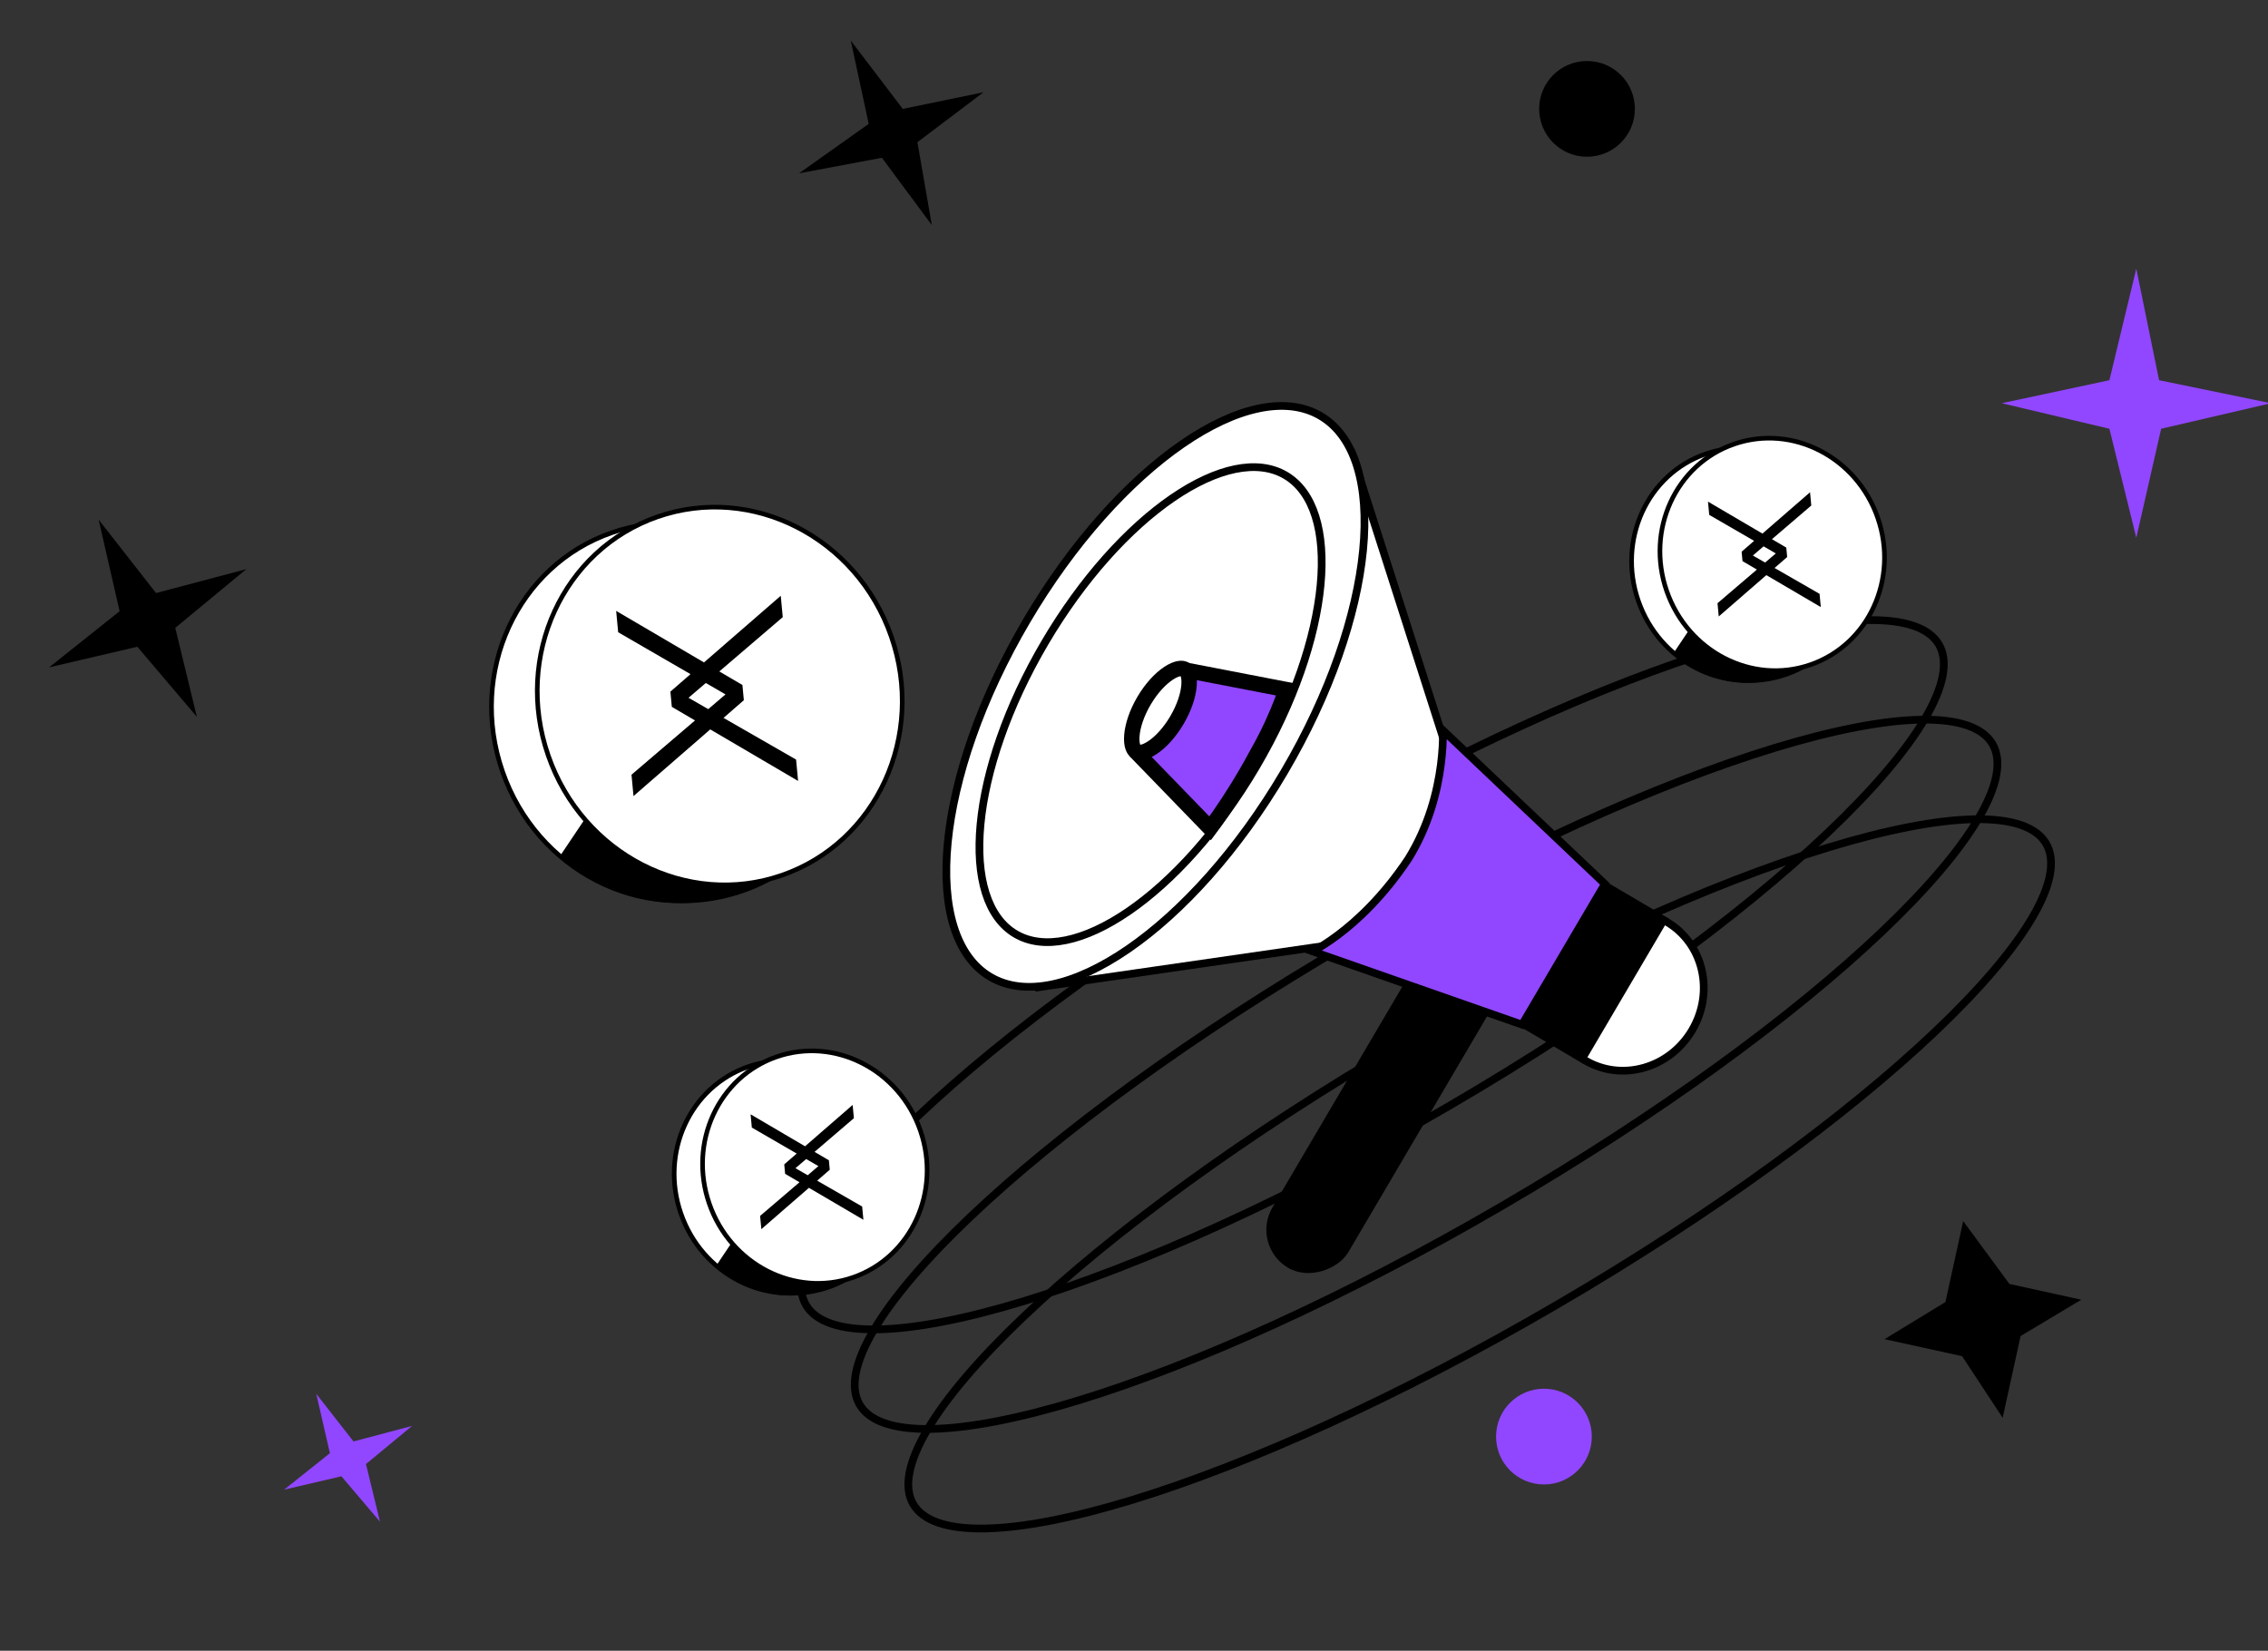 <svg width="147" height="107" viewBox="0 0 147 107" fill="none" xmlns="http://www.w3.org/2000/svg">
<rect x="0" y="0" width="147" height="107" fill="#333333" stroke="none"/>
<path d="M55.14 2.627L56.306 8.029L51.788 11.234L57.162 10.227L60.395 14.587L59.462 9.216L63.747 5.98L58.514 7.059L55.14 2.627Z" fill="black"/>
<path d="M127.244 79.148L126.093 84.396L122.147 86.803L127.172 87.906L129.802 91.9L130.965 86.601L134.899 84.246L130.239 83.223L127.244 79.148Z" fill="black"/>
<path d="M132.62 54.684C133.247 55.759 132.954 57.393 131.698 59.519C130.455 61.623 128.318 64.122 125.444 66.852C119.699 72.311 111.053 78.659 100.866 84.598C90.68 90.537 80.896 94.934 73.315 97.245C69.523 98.401 66.296 99.03 63.852 99.075C61.384 99.121 59.817 98.57 59.191 97.495C58.564 96.42 58.856 94.786 60.112 92.66C61.355 90.556 63.493 88.057 66.367 85.327C72.112 79.868 80.758 73.52 90.944 67.581C101.131 61.642 110.915 57.244 118.495 54.934C122.287 53.778 125.514 53.149 127.958 53.103C130.426 53.058 131.993 53.608 132.62 54.684Z" stroke="black" stroke-width="0.5"/>
<path d="M129.145 48.23C129.772 49.305 129.479 50.94 128.224 53.065C126.98 55.17 124.843 57.668 121.969 60.399C116.224 65.857 107.578 72.206 97.391 78.145C87.205 84.084 77.421 88.481 69.841 90.791C66.049 91.947 62.822 92.577 60.377 92.622C57.909 92.668 56.343 92.117 55.716 91.042C55.089 89.967 55.382 88.332 56.637 86.207C57.88 84.102 60.018 81.604 62.892 78.873C68.637 73.415 77.283 67.066 87.469 61.127C97.656 55.188 107.44 50.791 115.02 48.48C118.812 47.325 122.039 46.695 124.483 46.65C126.952 46.604 128.518 47.155 129.145 48.23Z" stroke="black" stroke-width="0.5"/>
<path d="M125.67 41.776C126.297 42.852 126.004 44.486 124.748 46.612C123.505 48.716 121.368 51.215 118.494 53.945C112.749 59.404 104.103 65.752 93.916 71.691C83.73 77.63 73.946 82.028 66.365 84.338C62.573 85.494 59.346 86.123 56.902 86.168C54.434 86.214 52.867 85.663 52.241 84.588C51.614 83.513 51.907 81.879 53.162 79.753C54.405 77.649 56.543 75.15 59.417 72.42C65.162 66.961 73.808 60.613 83.994 54.674C94.181 48.734 103.965 44.337 111.545 42.027C115.337 40.871 118.564 40.242 121.008 40.197C123.476 40.151 125.043 40.701 125.67 41.776Z" stroke="black" stroke-width="0.5"/>
<rect width="5.709" height="28.793" rx="2.854" transform="matrix(-0.862 -0.507 -0.507 0.862 100.544 58.803)" fill="black"/>
<path d="M79.995 48.7L79.995 48.7L79.991 48.706C78.012 51.699 74.827 55.636 72.144 58.819C70.801 60.411 69.581 61.817 68.698 62.825C68.297 63.282 67.965 63.657 67.722 63.931L90.063 60.702L94.982 52.346L87.785 29.886C87.65 30.28 87.462 30.823 87.232 31.477C86.733 32.894 86.035 34.839 85.235 36.947C83.638 41.157 81.628 46.049 79.995 48.7Z" fill="white" stroke="black" stroke-width="0.5"/>
<path d="M66.547 40.23C63.571 45.285 61.836 50.413 61.429 54.61C61.02 58.829 61.957 62.008 64.186 63.32C66.414 64.632 69.648 63.908 73.139 61.503C76.611 59.111 80.252 55.105 83.228 50.05C86.205 44.994 87.939 39.866 88.346 35.669C88.756 31.45 87.819 28.271 85.59 26.959C83.361 25.647 80.127 26.371 76.637 28.776C73.165 31.169 69.523 35.174 66.547 40.23Z" fill="white" stroke="black" stroke-width="0.5"/>
<path d="M67.73 41.646C65.293 45.786 63.878 49.986 63.553 53.423C63.226 56.882 64.006 59.47 65.822 60.539C67.639 61.608 70.28 61.034 73.146 59.07C75.993 57.118 78.979 53.843 81.416 49.703C83.853 45.563 85.268 41.363 85.593 37.926C85.92 34.467 85.14 31.879 83.323 30.81C81.507 29.741 78.866 30.315 76 32.279C73.153 34.231 70.167 37.506 67.73 41.646Z" fill="white" stroke="black" stroke-width="0.5"/>
<path d="M101.124 61.736C99.658 64.226 100.404 67.359 102.757 68.744C105.109 70.129 108.211 69.261 109.677 66.771C111.142 64.282 110.396 61.148 108.043 59.763C105.691 58.378 102.589 59.247 101.124 61.736Z" fill="white" stroke="black" stroke-width="0.5"/>
<rect width="5.212" height="10.921" transform="matrix(-0.862 -0.507 -0.507 0.862 108.17 59.548)" fill="black"/>
<path d="M104.02 57.298L93.525 47.338C93.526 47.393 93.526 47.451 93.526 47.513C93.526 48.017 93.499 48.732 93.388 49.58C93.168 51.276 92.616 53.513 91.286 55.663L91.286 55.663L91.281 55.671C89.669 58.088 87.989 59.651 86.707 60.612C86.067 61.092 85.526 61.422 85.143 61.632C85.122 61.644 85.101 61.655 85.081 61.666L98.652 66.416L104.02 57.298Z" fill="#9147FF" stroke="black" stroke-width="0.5"/>
<path d="M81.468 48.878L81.468 48.878L81.462 48.889C80.6 50.497 79.754 51.813 79.124 52.726C78.846 53.13 78.61 53.454 78.434 53.69L73.819 48.927L77.03 43.474L83.359 44.696C83.291 44.906 83.197 45.177 83.074 45.499C82.755 46.335 82.242 47.516 81.468 48.878Z" fill="#9147FF" stroke="black"/>
<path d="M74.148 45.424C73.674 46.23 73.415 47.032 73.363 47.663C73.308 48.333 73.488 48.632 73.642 48.723C73.797 48.814 74.146 48.826 74.705 48.453C75.231 48.101 75.807 47.486 76.281 46.68C76.756 45.874 77.014 45.072 77.066 44.441C77.121 43.772 76.941 43.472 76.787 43.381C76.632 43.291 76.283 43.278 75.725 43.651C75.199 44.003 74.623 44.618 74.148 45.424Z" fill="white" stroke="black"/>
<path d="M106.188 38.947C107.559 42.902 111.735 45.033 115.507 43.726C119.278 42.418 121.239 38.159 119.867 34.204C118.496 30.249 114.32 28.118 110.548 29.425C106.777 30.733 104.817 34.992 106.188 38.947Z" fill="white" stroke="black" stroke-width="0.3"/>
<path fill-rule="evenodd" clip-rule="evenodd" d="M117.279 43.157L117.583 42.704L110.999 38.568L108.441 42.377C110.511 44.205 113.5 44.817 116.204 43.704C116.582 43.549 116.941 43.365 117.279 43.157Z" fill="black"/>
<path d="M108.027 38.308C109.398 42.263 113.574 44.394 117.346 43.086C121.117 41.779 123.077 37.52 121.706 33.565C120.335 29.61 116.159 27.479 112.387 28.786C108.615 30.094 106.655 34.353 108.027 38.308Z" fill="white" stroke="black" stroke-width="0.3"/>
<path fill-rule="evenodd" clip-rule="evenodd" d="M114.233 34.587L117.318 31.907L117.398 32.766L114.849 34.949L115.778 35.494L115.835 36.106L115.018 36.816L117.934 38.492L118.015 39.35L114.485 37.279L111.4 39.959L111.32 39.1L113.872 36.919L112.94 36.372L112.883 35.76L113.692 35.057L110.783 33.374L110.703 32.515L114.233 34.587ZM114.306 35.413L113.612 36.008L114.405 36.464L115.098 35.872L114.306 35.413Z" fill="black"/>
<path d="M44.134 78.661C45.506 82.616 49.681 84.748 53.453 83.44C57.225 82.132 59.185 77.873 57.814 73.918C56.443 69.963 52.267 67.832 48.495 69.14C44.723 70.448 42.763 74.707 44.134 78.661Z" fill="white" stroke="black" stroke-width="0.3"/>
<path fill-rule="evenodd" clip-rule="evenodd" d="M55.225 82.871L55.529 82.418L48.946 78.282L46.387 82.091C48.458 83.919 51.446 84.531 54.15 83.419C54.529 83.263 54.888 83.079 55.225 82.871Z" fill="black"/>
<path d="M45.973 78.022C47.344 81.977 51.52 84.108 55.292 82.801C59.064 81.493 61.024 77.234 59.653 73.279C58.281 69.324 54.105 67.193 50.334 68.501C46.562 69.808 44.602 74.067 45.973 78.022Z" fill="white" stroke="black" stroke-width="0.3"/>
<path fill-rule="evenodd" clip-rule="evenodd" d="M52.179 74.301L55.264 71.621L55.345 72.48L52.796 74.663L53.724 75.208L53.781 75.82L52.964 76.53L55.881 78.206L55.961 79.065L52.431 76.993L49.346 79.673L49.266 78.814L51.819 76.633L50.887 76.086L50.83 75.474L51.638 74.772L48.73 73.088L48.65 72.229L52.179 74.301ZM52.253 75.128L51.558 75.722L52.351 76.178L53.044 75.586L52.253 75.128Z" fill="black"/>
<path d="M32.567 50C34.794 56.422 41.578 59.89 47.713 57.763C53.847 55.636 57.029 48.713 54.802 42.29C52.575 35.868 45.791 32.4 39.656 34.527C33.522 36.654 30.34 43.578 32.567 50Z" fill="white" stroke="black" stroke-width="0.3"/>
<path fill-rule="evenodd" clip-rule="evenodd" d="M50.54 56.759L51.031 56.029L40.413 49.358L36.287 55.501C39.627 58.449 44.446 59.436 48.807 57.642C49.417 57.391 49.996 57.095 50.54 56.759Z" fill="black"/>
<path d="M35.533 48.969C37.76 55.391 44.544 58.859 50.678 56.732C56.813 54.605 59.995 47.682 57.768 41.259C55.541 34.837 48.756 31.369 42.622 33.496C36.488 35.623 33.306 42.547 35.533 48.969Z" fill="white" stroke="black" stroke-width="0.3"/>
<path fill-rule="evenodd" clip-rule="evenodd" d="M45.629 42.938L50.604 38.617L50.734 40.002L46.622 43.522L48.12 44.401L48.212 45.388L46.894 46.533L51.598 49.235L51.728 50.62L46.035 47.279L41.06 51.601L40.93 50.216L45.047 46.699L43.544 45.817L43.452 44.83L44.755 43.697L40.066 40.982L39.936 39.597L45.629 42.938ZM45.747 44.271L44.627 45.23L45.906 45.965L47.023 45.01L45.747 44.271Z" fill="black"/>
<path d="M99.76 7.056C99.76 8.77 101.149 10.159 102.862 10.159C104.576 10.159 105.965 8.77 105.965 7.056C105.965 5.343 104.576 3.954 102.862 3.954C101.149 3.954 99.76 5.343 99.76 7.056Z" fill="black"/>
<circle cx="3.103" cy="3.103" r="3.103" transform="matrix(-1 0 0 1 103.173 90.015)" fill="#9147FF"/>
<path d="M20.499 90.346L22.912 93.433L26.709 92.427L23.721 94.897L24.629 98.636L22.127 95.691L18.419 96.556L21.382 94.195L20.499 90.346Z" fill="#9147FF"/>
<path d="M138.464 17.414L139.94 24.645L147.186 26.136L140.075 27.791L138.464 34.858L136.72 27.791L129.742 26.136L136.72 24.645L138.464 17.414Z" fill="#9147FF"/>
<path d="M6.392 33.681L10.113 38.441L15.968 36.889L11.36 40.698L12.76 46.465L8.902 41.922L3.184 43.257L7.753 39.617L6.392 33.681Z" fill="black"/>
</svg>
